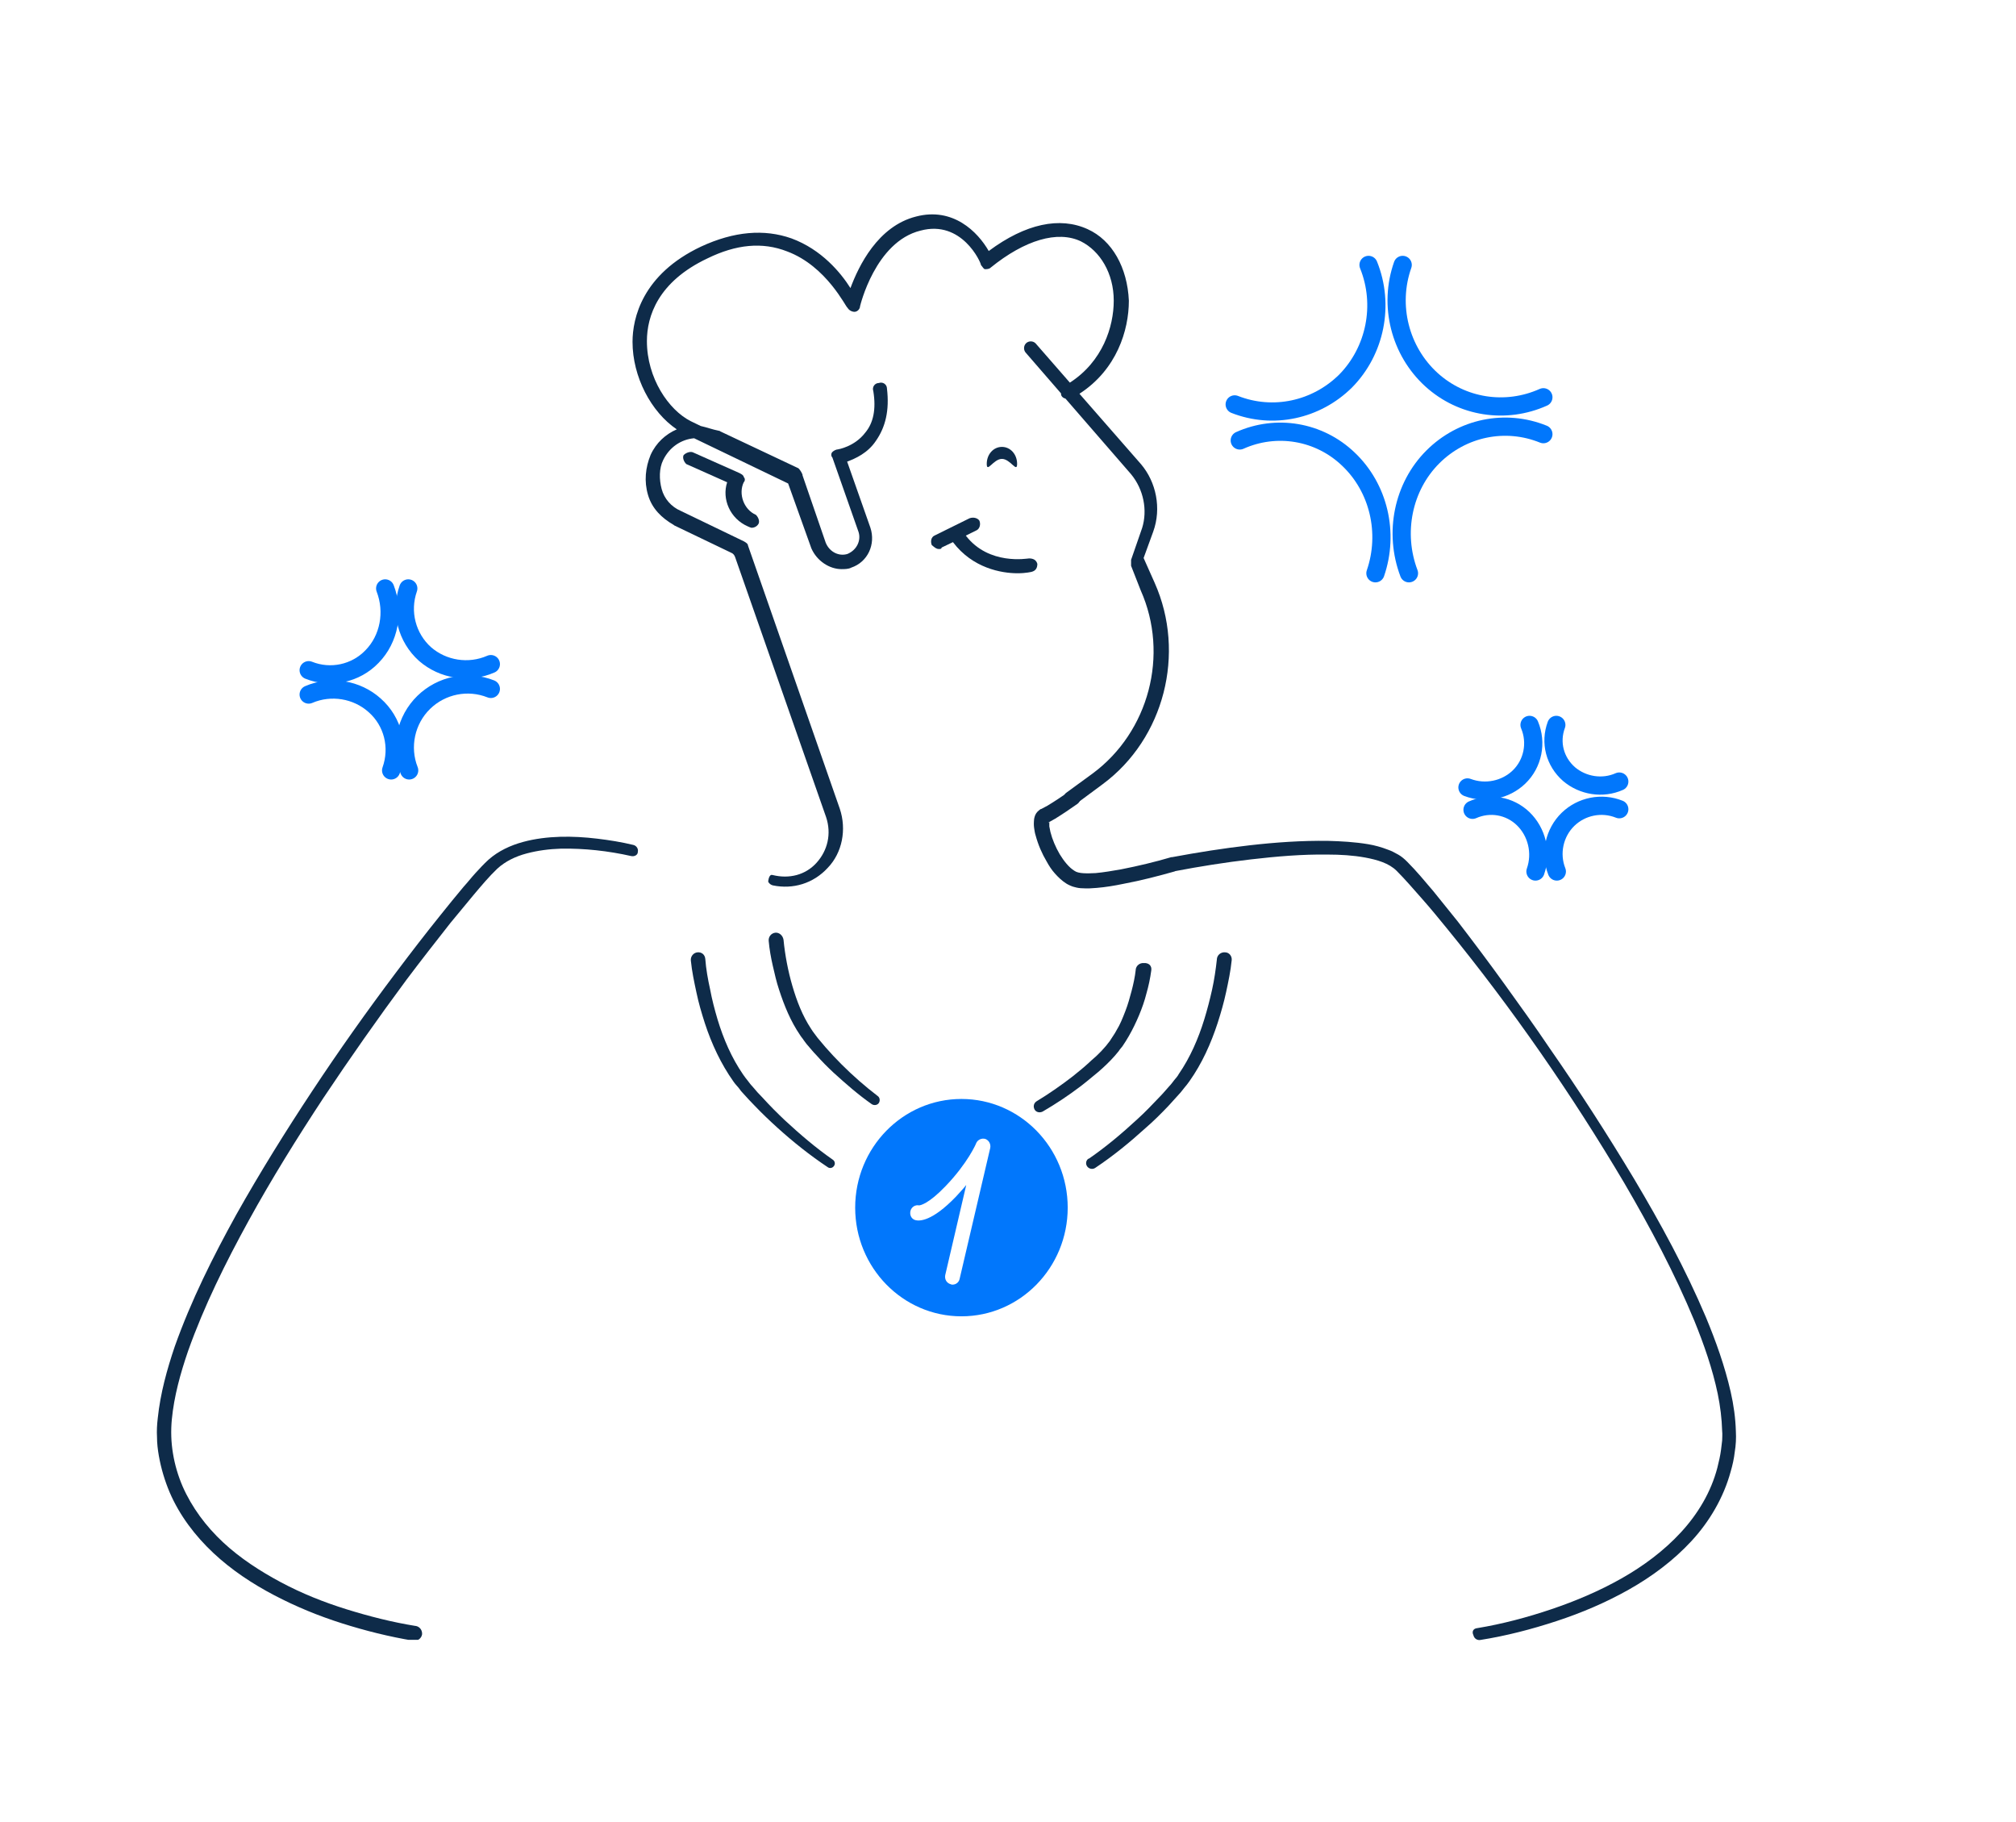 <svg width="332" height="300" viewBox="0 0 332 300" fill="none" xmlns="http://www.w3.org/2000/svg">
<g clip-path="url(#clip0)">
<path d="M111.454 70.694C107.203 67.824 104.167 62.025 104.167 56.286C104.167 52.44 105.745 45.175 115.462 40.596C120.866 38.093 125.846 37.666 130.34 39.253C135.319 41.084 138.477 44.931 140.056 47.434C141.392 43.832 144.55 37.238 150.865 35.651C156.938 34.064 161.006 38.154 162.828 41.329C168.901 36.811 174.548 35.651 179.103 37.727C183.172 39.558 185.661 44.076 185.904 49.509C185.904 54.393 183.9 60.864 177.767 64.833L187.908 76.432C190.398 79.363 191.309 83.697 189.912 87.543L188.333 91.878L190.155 95.968C195.317 107.568 191.734 121.609 181.593 129.118L176.977 132.537C176.674 132.72 176.613 132.72 176.37 132.72C175.945 132.72 175.702 132.72 175.216 132.293C174.791 131.865 175.095 131.011 175.52 130.583L179.953 127.348C189.184 120.51 192.584 107.812 187.848 97.189L186.269 93.16C186.269 92.855 186.269 92.488 186.269 92.183L188.09 86.933C189.001 84.002 188.333 80.584 186.269 78.081L175.459 65.626C175.156 65.565 174.913 65.382 174.791 65.138C174.731 65.016 174.731 64.894 174.731 64.772L168.962 58.117C168.537 57.69 168.537 56.957 168.962 56.53C169.387 56.103 170.115 56.103 170.54 56.53L176.188 63.001C181.593 59.521 183.414 53.783 183.414 49.509C183.414 44.992 181.168 41.329 178.01 39.741C174.184 37.91 168.779 39.497 163.132 44.076C162.889 44.32 162.464 44.32 162.221 44.32C161.978 44.32 161.796 43.893 161.553 43.648C161.553 43.221 158.395 36.139 151.594 37.971C144.125 39.802 141.635 50.425 141.635 50.425C141.635 50.852 141.21 51.341 140.724 51.341C140.299 51.341 139.813 51.097 139.57 50.669C139.327 50.669 136.169 43.832 129.611 41.39C125.542 39.802 121.231 40.23 116.494 42.55C108.357 46.396 106.535 52.073 106.535 56.164C106.535 62.269 110.118 67.519 113.761 69.35L115.401 70.144C116.494 70.388 117.223 70.694 118.437 70.938C118.498 70.938 118.559 70.938 118.559 70.999L131.493 77.104C131.736 77.348 131.979 77.714 132.101 78.019C132.161 78.081 132.161 78.142 132.161 78.264L135.987 89.375C136.655 90.962 138.234 91.634 139.57 91.206C141.149 90.535 141.817 88.947 141.392 87.604L137.08 75.333C136.837 75.089 136.837 74.662 137.08 74.418C137.323 74.173 137.748 73.99 137.991 73.99C137.991 73.99 140.724 73.563 142.485 71.243C143.821 69.656 144.307 67.397 143.821 64.405C143.578 63.734 144.064 63.062 144.732 63.062C145.4 62.818 146.068 63.306 146.068 63.978C146.493 67.58 145.825 70.327 144.246 72.586C142.91 74.601 140.845 75.516 139.509 76.005L143.335 86.872C144.246 89.619 142.91 92.549 140.177 93.465C139.752 93.709 139.023 93.709 138.598 93.709C136.594 93.709 134.53 92.366 133.619 90.29L129.793 79.607L114.308 72.159C112.182 72.342 110.239 73.624 109.207 75.761C108.539 77.104 108.539 78.935 108.964 80.523C109.389 82.11 110.543 83.453 112.122 84.124L122.506 89.131C122.931 89.375 123.174 89.558 123.174 89.802L138.295 133.147C139.449 136.566 138.72 140.412 136.291 142.915C133.922 145.48 130.583 146.456 127.303 145.785C127 145.724 126.757 145.541 126.575 145.296C126.514 145.235 126.514 145.113 126.514 145.052C126.575 144.625 126.757 143.892 127.243 144.075C129.975 144.747 132.647 144.075 134.469 142.061C136.291 140.046 136.959 137.299 136.048 134.552L121.048 91.695C120.927 91.389 120.745 91.145 120.441 91.023L111.029 86.505L110.968 86.444C108.964 85.284 107.385 83.758 106.717 81.499C106.049 79.24 106.292 76.982 107.142 74.906C108.053 72.891 109.632 71.487 111.454 70.694Z" fill="#0E2B49"/>
<path d="M123.145 86.668C120.235 85.4 118.841 82.172 119.75 79.406L113.021 76.408C112.596 76.005 112.354 75.313 112.596 74.91C113.021 74.506 113.748 74.276 114.173 74.506L121.812 77.907C122.236 78.138 122.479 78.31 122.479 78.541C122.721 78.772 122.721 79.175 122.479 79.406C121.569 81.308 122.479 83.901 124.479 84.766C124.904 85.169 125.146 85.861 124.904 86.265C124.661 86.668 124.237 86.899 123.752 86.899C123.812 86.899 123.63 86.899 123.145 86.668Z" fill="#0E2B49"/>
<path d="M167.5 76.378C167.5 74.809 166.402 73.582 165 73.582C163.598 73.582 162.5 74.809 162.5 76.378C162.5 77.946 163.598 75.559 165 75.559C166.402 75.559 167.5 77.946 167.5 76.378Z" fill="#0E2B49"/>
<path d="M153.88 88.19L159.676 85.329C160.362 85.09 161.048 85.329 161.297 85.746C161.546 86.402 161.297 87.058 160.861 87.296L159.053 88.19C162.855 93.137 169.213 91.945 169.462 91.945C170.148 91.945 170.647 92.184 170.833 92.839C170.833 93.495 170.584 93.972 169.899 94.151C169.899 94.151 168.964 94.389 167.592 94.389C164.912 94.389 160.175 93.555 156.934 89.263L155.064 90.157C155.064 90.395 154.815 90.395 154.628 90.395C154.191 90.395 153.942 90.157 153.443 89.74C153.194 89.084 153.381 88.428 153.88 88.19Z" fill="#0E2B49"/>
<path d="M103.94 140.95C100.155 140.097 96.248 139.67 92.402 139.731C90.448 139.792 88.556 140.036 86.724 140.523C84.893 141.011 83.244 141.804 81.901 143.023C80.558 144.304 79.276 145.828 77.994 147.352C76.712 148.877 75.491 150.401 74.209 151.925C71.767 155.035 69.325 158.144 66.944 161.315C62.243 167.656 57.664 174.18 53.269 180.765C48.934 187.35 44.722 194.118 40.937 201.008C37.152 207.898 33.611 215.032 30.986 222.41C29.704 226.129 28.666 229.909 28.299 233.689C28.116 235.58 28.177 237.47 28.483 239.299C28.788 241.189 29.337 243.018 30.07 244.726C31.596 248.201 33.916 251.311 36.724 253.932C39.533 256.554 42.829 258.688 46.248 260.517C49.667 262.347 53.33 263.81 57.054 264.968C60.778 266.127 64.624 267.102 68.409 267.712H68.47C69.142 267.834 69.569 268.444 69.508 269.115C69.386 269.785 68.775 270.212 68.104 270.151C64.075 269.48 60.167 268.505 56.321 267.285C52.475 266.066 48.751 264.542 45.149 262.651C41.547 260.761 38.129 258.505 35.137 255.701C32.146 252.896 29.581 249.542 27.933 245.701C27.14 243.811 26.529 241.799 26.163 239.726C25.98 238.689 25.857 237.653 25.857 236.616C25.796 235.58 25.857 234.543 25.98 233.507C26.407 229.421 27.506 225.458 28.788 221.678C31.474 214.117 35.076 206.923 38.922 199.972C42.829 193.021 47.042 186.253 51.437 179.607C55.833 172.961 60.412 166.498 65.235 160.096C67.616 156.925 70.058 153.754 72.561 150.645C73.782 149.12 75.064 147.535 76.346 146.011C77.017 145.279 77.628 144.487 78.299 143.755C78.971 143.023 79.642 142.292 80.436 141.56C82.084 140.097 84.099 139.182 86.114 138.633C88.128 138.084 90.204 137.841 92.219 137.78C94.233 137.719 96.309 137.841 98.324 138.084C100.338 138.328 102.292 138.633 104.307 139.121C104.795 139.243 105.161 139.731 105.039 140.279C105.039 140.767 104.49 141.072 103.94 140.95Z" fill="#0E2B49"/>
<path d="M243.256 268.078C247.346 267.407 251.497 266.31 255.466 264.968C259.434 263.627 263.341 261.981 267.004 259.908C270.667 257.835 274.025 255.335 276.833 252.286C279.641 249.237 281.778 245.64 282.816 241.677C283.06 240.701 283.304 239.665 283.427 238.689C283.488 238.201 283.549 237.714 283.61 237.165C283.61 236.677 283.671 236.128 283.61 235.641C283.549 233.567 283.304 231.555 282.877 229.482C282.022 225.397 280.618 221.373 279.031 217.471C275.795 209.666 271.766 202.106 267.493 194.789C258.823 180.155 249.055 166.071 238.311 152.901C236.968 151.254 235.625 149.608 234.22 148.023C232.816 146.438 231.412 144.791 230.008 143.389C228.726 142.109 226.772 141.56 224.819 141.194C222.804 140.828 220.728 140.706 218.653 140.706C214.44 140.645 210.228 141.011 206.015 141.499C201.803 141.987 197.59 142.657 193.439 143.45H193.561C190.753 144.243 187.945 144.974 185.014 145.523C183.549 145.828 182.084 146.072 180.619 146.194C179.886 146.255 179.092 146.316 178.299 146.255C177.871 146.255 177.444 146.194 177.017 146.072C176.772 146.011 176.528 145.95 176.284 145.828C176.04 145.706 175.857 145.645 175.674 145.523C174.88 145.035 174.269 144.426 173.72 143.816C173.171 143.206 172.743 142.535 172.377 141.865C171.583 140.523 170.973 139.121 170.545 137.536C170.423 137.17 170.362 136.743 170.301 136.316C170.24 135.889 170.24 135.463 170.301 134.853C170.362 134.548 170.423 134.243 170.667 133.877C170.79 133.694 170.973 133.511 171.217 133.328L171.4 133.207H171.461L171.583 133.146C171.888 132.963 172.194 132.841 172.499 132.658C173.72 131.926 174.88 131.133 176.04 130.341C176.589 129.975 177.383 130.097 177.749 130.646C178.116 131.194 177.993 131.926 177.444 132.353C176.223 133.207 175.063 133.999 173.781 134.792C173.476 134.975 173.109 135.158 172.804 135.341L172.682 135.402L172.621 135.463H172.682C172.743 135.402 172.804 135.341 172.804 135.341C172.865 135.28 172.804 135.28 172.804 135.341C172.804 135.463 172.804 135.767 172.804 136.072C172.865 136.377 172.926 136.682 172.987 136.987C173.293 138.206 173.842 139.487 174.514 140.645C175.185 141.743 176.04 142.84 176.956 143.389C177.627 143.877 179.092 143.816 180.435 143.755C181.779 143.633 183.183 143.389 184.587 143.145C187.395 142.596 190.203 141.926 192.89 141.133H192.951H193.012C197.285 140.34 201.498 139.67 205.771 139.182C210.045 138.694 214.379 138.389 218.714 138.45C220.911 138.511 223.109 138.633 225.307 138.999C226.406 139.182 227.505 139.487 228.604 139.914C229.153 140.096 229.703 140.401 230.252 140.706C230.802 141.011 231.29 141.438 231.717 141.865C233.305 143.45 234.648 145.096 236.052 146.742C237.395 148.389 238.738 150.096 240.081 151.742C242.706 155.157 245.27 158.571 247.773 162.047C250.276 165.522 252.78 168.997 255.16 172.534C260.044 179.546 264.684 186.74 269.08 194.057C273.475 201.435 277.566 208.935 280.924 216.861C282.572 220.824 284.037 224.909 285.014 229.177C285.502 231.311 285.807 233.506 285.869 235.701C285.93 236.799 285.869 237.957 285.685 239.055C285.563 240.152 285.319 241.25 285.014 242.287C283.854 246.555 281.534 250.518 278.543 253.749C275.551 256.981 272.01 259.603 268.225 261.737C264.44 263.871 260.411 265.578 256.32 266.919C252.23 268.261 248.018 269.358 243.744 270.029C243.256 270.09 242.767 269.785 242.645 269.236C242.34 268.627 242.645 268.139 243.256 268.078Z" fill="#0E2B49"/>
<path d="M116.15 157.9C116.272 159.547 116.578 161.254 116.944 162.9C117.249 164.546 117.677 166.193 118.165 167.839C119.142 171.07 120.485 174.18 122.377 176.924C122.622 177.29 122.866 177.595 123.11 177.899C123.354 178.204 123.598 178.57 123.904 178.875C124.453 179.546 125.002 180.155 125.613 180.765C126.773 182.046 127.994 183.265 129.215 184.423C131.718 186.74 134.343 188.996 137.151 190.948C137.518 191.191 137.579 191.679 137.335 191.984C137.09 192.35 136.602 192.411 136.297 192.167C133.366 190.216 130.619 188.021 128.055 185.704C126.773 184.545 125.491 183.326 124.27 182.046C123.659 181.436 123.049 180.765 122.499 180.155C122.194 179.851 121.889 179.485 121.645 179.119C121.34 178.753 121.034 178.448 120.79 178.082C118.714 175.156 117.188 171.863 116.089 168.51C115.54 166.802 115.051 165.156 114.685 163.388C114.319 161.681 113.952 159.973 113.769 158.144C113.708 157.474 114.197 156.864 114.868 156.803C115.54 156.742 116.089 157.169 116.15 157.9C116.15 157.839 116.15 157.839 116.15 157.9Z" fill="#0E2B49"/>
<path d="M129.032 154.73C129.276 157.23 129.765 159.852 130.497 162.352C131.23 164.851 132.146 167.229 133.55 169.363C133.733 169.668 133.916 169.912 134.099 170.156C134.282 170.4 134.466 170.644 134.649 170.888C135.076 171.376 135.503 171.924 135.931 172.412C136.785 173.388 137.701 174.363 138.617 175.278C140.448 177.107 142.463 178.875 144.539 180.46C144.905 180.704 144.966 181.253 144.722 181.619C144.478 181.985 143.928 182.046 143.562 181.802C141.303 180.217 139.288 178.448 137.274 176.619C136.297 175.705 135.32 174.729 134.404 173.693C133.916 173.205 133.489 172.656 133.061 172.168C132.817 171.924 132.634 171.619 132.39 171.315C132.207 171.01 131.963 170.766 131.779 170.461C130.192 168.144 129.154 165.583 128.3 162.961C127.872 161.681 127.567 160.339 127.262 158.998C126.956 157.657 126.712 156.315 126.59 154.913C126.529 154.242 127.017 153.633 127.689 153.572C128.3 153.511 128.91 153.998 129.032 154.73C129.032 154.669 129.032 154.669 129.032 154.73Z" fill="#0E2B49"/>
<path d="M202.841 158.084C202.658 159.913 202.292 161.62 201.926 163.327C201.559 165.034 201.071 166.742 200.521 168.449C199.423 171.802 197.957 175.095 195.882 178.022C195.637 178.387 195.332 178.753 195.027 179.119C194.722 179.485 194.477 179.851 194.172 180.156C193.562 180.826 193.012 181.436 192.402 182.107C191.181 183.387 189.96 184.607 188.617 185.765C185.992 188.143 183.305 190.338 180.375 192.289C179.948 192.594 179.337 192.472 179.032 192.045C178.727 191.618 178.849 191.009 179.276 190.765H179.337C182.084 188.875 184.771 186.619 187.274 184.302C188.556 183.143 189.716 181.924 190.876 180.704C191.486 180.095 192.035 179.424 192.585 178.814C192.89 178.509 193.134 178.144 193.379 177.839C193.623 177.534 193.928 177.229 194.111 176.863C196.004 174.119 197.347 171.01 198.324 167.839C198.812 166.254 199.239 164.608 199.606 162.961C199.972 161.315 200.216 159.608 200.399 157.962V157.901C200.46 157.23 201.071 156.742 201.742 156.803C202.414 156.803 202.902 157.413 202.841 158.084Z" fill="#0E2B49"/>
<path d="M189.594 159.791C189.41 161.133 189.166 162.291 188.8 163.571C188.495 164.791 188.067 166.01 187.579 167.169C187.09 168.327 186.541 169.486 185.869 170.644C185.564 171.193 185.198 171.742 184.832 172.291C184.648 172.534 184.404 172.778 184.221 173.083C184.038 173.327 183.794 173.571 183.611 173.815L182.939 174.546C182.695 174.79 182.512 174.973 182.268 175.217C181.84 175.644 181.352 176.071 180.863 176.498C179.887 177.29 178.971 178.083 177.933 178.876C175.918 180.4 173.904 181.741 171.706 183.022C171.218 183.266 170.607 183.144 170.363 182.656C170.119 182.168 170.241 181.619 170.729 181.314C172.744 180.095 174.758 178.693 176.651 177.229C177.567 176.498 178.543 175.705 179.398 174.912C179.826 174.486 180.314 174.12 180.741 173.693C180.924 173.51 181.169 173.266 181.352 173.083L181.901 172.473C182.084 172.291 182.268 172.047 182.451 171.803C182.634 171.559 182.817 171.376 182.939 171.132C183.244 170.644 183.611 170.156 183.855 169.669C184.465 168.693 184.893 167.596 185.32 166.498C185.747 165.401 186.053 164.303 186.358 163.145C186.663 161.986 186.907 160.828 187.029 159.73V159.669C187.09 158.998 187.701 158.511 188.373 158.572C189.227 158.511 189.716 159.059 189.594 159.791C189.594 159.791 189.594 159.73 189.594 159.791Z" fill="#0E2B49"/>
<path d="M158.333 180.946C148.672 180.946 140.833 188.961 140.833 198.84C140.833 208.719 148.672 216.734 158.333 216.734C167.995 216.734 175.833 208.719 175.833 198.84C175.833 188.961 167.995 180.946 158.333 180.946ZM163.073 189.023L158.03 210.583C157.908 211.142 157.422 211.515 156.875 211.515C156.754 211.515 156.693 211.515 156.571 211.453C155.903 211.267 155.538 210.645 155.66 209.962L159.123 195.112C158.637 195.734 158.03 196.355 157.422 197.038C153.472 201.139 151.406 201.077 150.738 200.891C150.07 200.704 149.766 200.021 149.948 199.337C150.13 198.716 150.738 198.343 151.346 198.467C151.528 198.467 152.865 198.281 155.721 195.299C159.366 191.509 160.764 188.278 160.764 188.216C161.007 187.656 161.676 187.346 162.283 187.532C162.891 187.781 163.195 188.402 163.073 189.023Z" fill="#0177FC"/>
<path d="M50.834 110.352C54.434 111.792 58.573 110.915 61.273 108.097C64.093 105.216 64.933 100.769 63.433 96.886" stroke="#0177FC" stroke-width="3" stroke-miterlimit="10" stroke-linecap="round" stroke-linejoin="round"/>
<path d="M80.833 109.349C77.203 110.937 72.958 110.265 70.005 107.699C66.991 105.011 65.883 100.735 67.237 96.886" stroke="#0177FC" stroke-width="3" stroke-miterlimit="10" stroke-linecap="round" stroke-linejoin="round"/>
<path d="M50.834 114.358C54.492 112.782 58.77 113.51 61.685 116.117C64.723 118.784 65.777 123.028 64.413 126.848" stroke="#0177FC" stroke-width="3" stroke-miterlimit="10" stroke-linecap="round" stroke-linejoin="round"/>
<path d="M80.833 113.43C77.026 111.918 72.712 112.8 69.794 115.635C66.812 118.533 65.86 123.005 67.383 126.848" stroke="#0177FC" stroke-width="3" stroke-miterlimit="10" stroke-linecap="round" stroke-linejoin="round"/>
<path d="M203.333 66.586C209.649 69.069 216.769 67.517 221.598 62.737C226.49 57.772 228.038 50.2 225.375 43.62" stroke="#0177FC" stroke-width="3" stroke-miterlimit="10" stroke-linecap="round" stroke-linejoin="round"/>
<path d="M254.167 65.411C247.955 68.197 240.75 67.083 235.719 62.502C230.563 57.797 228.638 50.306 230.998 43.62" stroke="#0177FC" stroke-width="3" stroke-miterlimit="10" stroke-linecap="round" stroke-linejoin="round"/>
<path d="M204.167 72.52C210.188 69.817 217.234 70.984 222.052 75.592C227.05 80.322 228.796 87.755 226.508 94.389" stroke="#0177FC" stroke-width="3" stroke-miterlimit="10" stroke-linecap="round" stroke-linejoin="round"/>
<path d="M254.167 71.485C247.878 68.933 240.788 70.427 235.978 75.219C231.046 80.136 229.505 87.73 232.032 94.389" stroke="#0177FC" stroke-width="3" stroke-miterlimit="10" stroke-linecap="round" stroke-linejoin="round"/>
<path d="M241.667 129.654C244.578 130.757 247.924 130.083 250.155 127.938C252.447 125.732 253.129 122.299 251.889 119.358" stroke="#0177FC" stroke-width="3" stroke-miterlimit="10" stroke-linecap="round" stroke-linejoin="round"/>
<path d="M266.667 128.686C263.91 129.911 260.674 129.386 258.396 127.462C256.059 125.421 255.22 122.273 256.298 119.358" stroke="#0177FC" stroke-width="3" stroke-miterlimit="10" stroke-linecap="round" stroke-linejoin="round"/>
<path d="M242.5 133.334C245.332 132.079 248.586 132.644 250.816 134.776C253.105 136.971 253.949 140.421 252.864 143.494" stroke="#0177FC" stroke-width="3" stroke-miterlimit="10" stroke-linecap="round" stroke-linejoin="round"/>
<path d="M266.667 133.24C263.772 132.074 260.447 132.749 258.23 134.898C255.951 137.108 255.212 140.547 256.382 143.494" stroke="#0177FC" stroke-width="3" stroke-miterlimit="10" stroke-linecap="round" stroke-linejoin="round"/>
</g>
<defs>
<clipPath id="clip0">
<rect width="330" height="263" fill="white" transform="translate(0 7)"/>
</clipPath>
</defs>
</svg>
